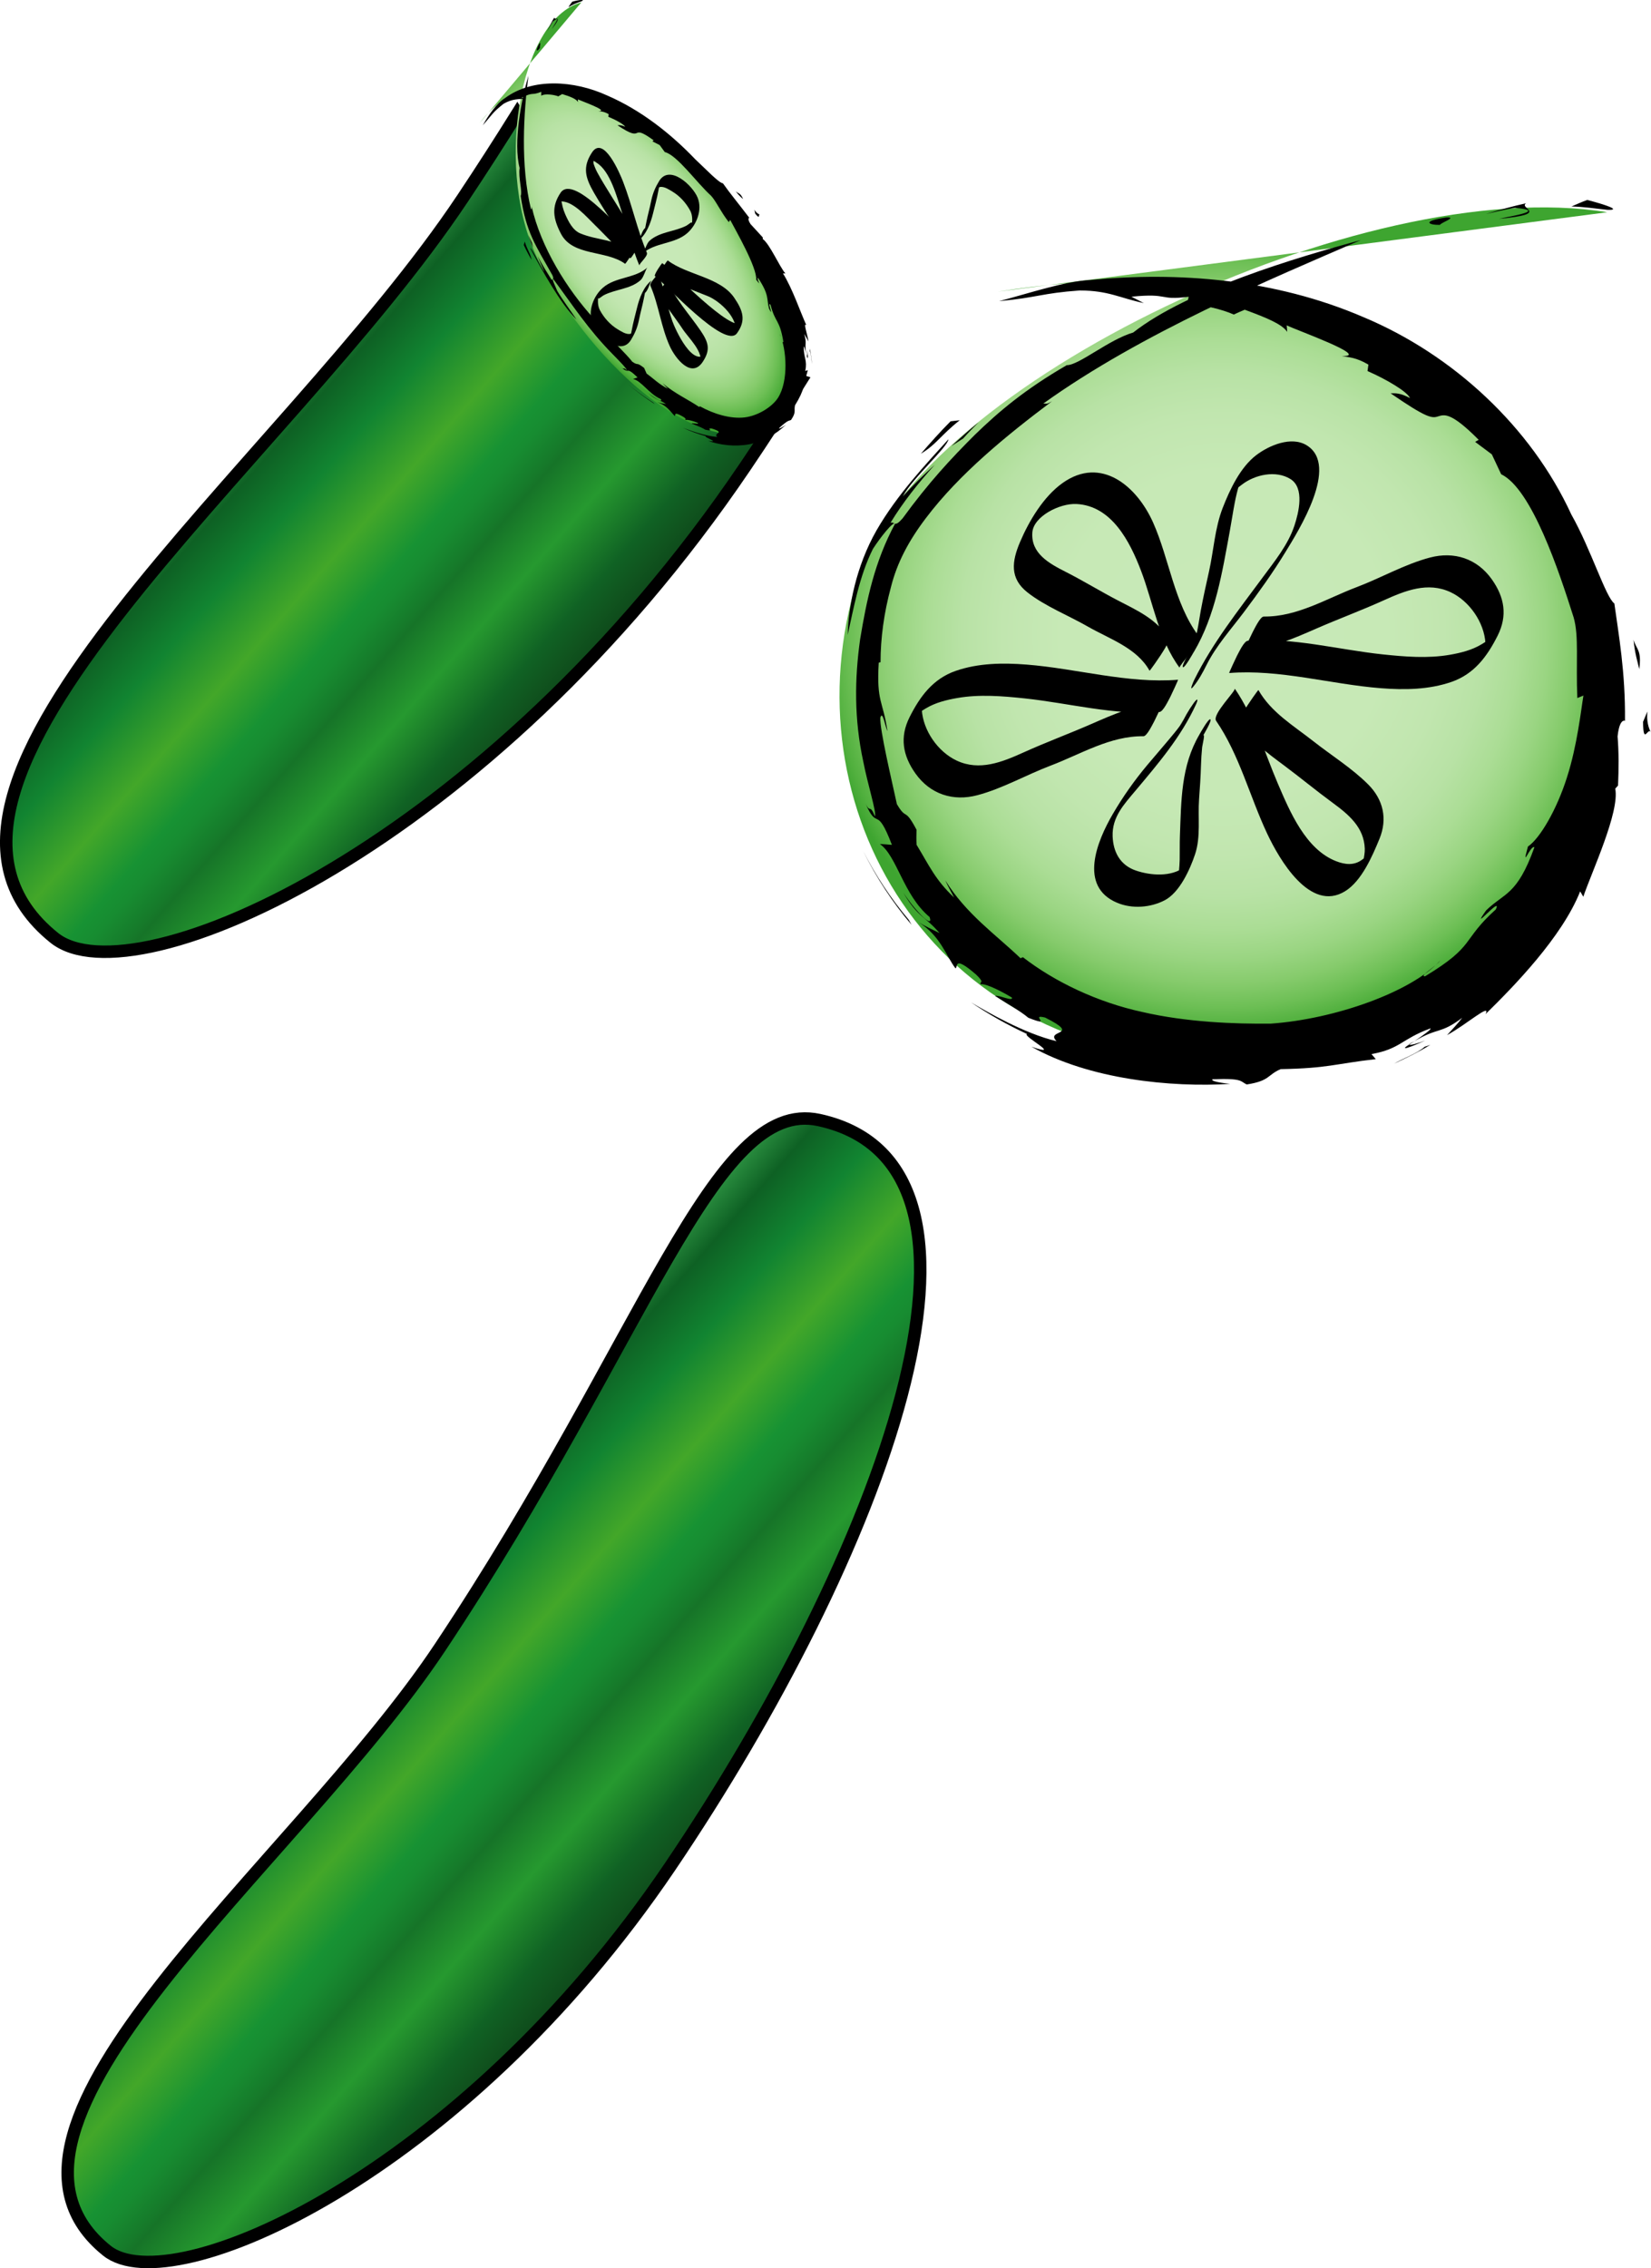 <?xml version="1.0" encoding="UTF-8" standalone="no"?> <!-- Generator: Adobe Illustrator 11.0, SVG Export Plug-In . SVG Version: 6.0.0 Build 78) --> <svg xmlns:rdf="http://www.w3.org/1999/02/22-rdf-syntax-ns#" xmlns="http://www.w3.org/2000/svg" xmlns:x="http://ns.adobe.com/Extensibility/1.0/" xmlns:dc="http://purl.org/dc/elements/1.1/" xmlns:i="http://ns.adobe.com/AdobeIllustrator/10.0/" xmlns:cc="http://web.resource.org/cc/" xmlns:xlink="http://www.w3.org/1999/xlink" xmlns:a="http://ns.adobe.com/AdobeSVGViewerExtensions/3.0/" xmlns:graph="http://ns.adobe.com/Graphs/1.0/" xmlns:svg="http://www.w3.org/2000/svg" xmlns:inkscape="http://www.inkscape.org/namespaces/inkscape" xmlns:sodipodi="http://sodipodi.sourceforge.net/DTD/sodipodi-0.dtd" xmlns:ns1="http://sozi.baierouge.fr" i:rulerOrigin="0 0" overflow="visible" i:viewOrigin="45.6895 800.8271" i:pageBounds="0 792 612 0" xml:space="preserve" viewBox="0 0 530.402 728.636"> <switch> <g i:extraneous="self"> <g id="Layer_1" i:rgbTrio="#4F008000FFFF" i:layer="yes" i:dimmedPercent="50"> <g> <g i:knockout="Off"> <radialGradient id="XMLID_7_" gradientUnits="userSpaceOnUse" cy="203.74" cx="393.03" r="130.4"> <stop style="stop-color:#92BB47" offset="0"></stop> <stop style="stop-color:#137E3D" offset="0"></stop> <stop style="stop-color:#C8E9B8" offset="0"></stop> <stop style="stop-color:#C7E9B6" offset=".399"></stop> <stop style="stop-color:#C1E6AF" offset=".543"></stop> <stop style="stop-color:#B8E2A5" offset=".645"></stop> <stop style="stop-color:#ABDD95" offset=".728"></stop> <stop style="stop-color:#9AD582" offset=".799"></stop> <stop style="stop-color:#86CB6C" offset=".862"></stop> <stop style="stop-color:#6DBF55" offset=".919"></stop> <stop style="stop-color:#51B03E" offset=".97"></stop> <stop style="stop-color:#3EA530" offset="1"></stop> </radialGradient> <path fill="url(#XMLID_7_)" d="m320.48 93.703c239.93-38.291 254.63 259.52 63.657 246.76-88.142-4.252-132.21-85.084-107.73-157.41 19.59-59.564 161.6-127.63 239.94-114.87" i:knockout="Off"></path> <g> <path fill="none" d="m320.48 93.703c239.93-38.291 254.63 259.52 63.657 246.76-88.142-4.252-132.21-85.084-107.73-157.41 19.59-59.564 161.6-127.63 239.94-114.87" i:knockout="Off"></path> <g> <g> <g> <path d="m516.47 67.417c4.775 0.121-1.15-1.773-6.543-3.188-1.721 0.612-3.418 1.4-5.082 2.096 3.89 0.097 7.75 0.66 11.62 1.092z" i:knockout="Off"></path> <path d="m490.29 65.292c-4.387 0.969-8.69 2.165-12.937 3.442 3.091-0.642 6.188-1.489 9.33-1.969 10.54 0.907-1.296 2.629-5.104 3.54 16.9-1.623 6.06-3.388 8.71-5.013z" i:knockout="Off"></path> <path d="m464.73 69.838c-8.324 1.227-5.685 2.475-2.151 2.408 0.42-0.793 5.71-2.481 2.15-2.408z" i:knockout="Off"></path> <path d="m457.86 334.26c-2.373 0.872-5.188 1.759-4.991 1.178-2.39 1.46-2.71 2.29 4.99-1.18z" i:knockout="Off"></path> <path d="m452.87 335.44c0.454-0.292 0.94-0.607 1.524-0.964-0.499 0.255-0.924 0.454-1.48 0.766-0.13 0.11-0.02 0.12-0.04 0.19z" i:knockout="Off"></path> <path d="m306.54 288.34c-6.119-5.752-7.984-10.238-12.081-16.964-0.103-1.599-0.057-3.24-0.021-4.844-3.951-7.482-3.088-2.735-6.307-8.219-1.671-7.748-5.525-23.877-5.317-27.76 0.732-2.637 1.604 3.129 2.288 4.295-1.444-9.886-3.559-9.22-2.799-21.966l0.576-0.157c0.006-7.622 1.086-15.813 3.331-24.07 1.957-7.869 5.717-14.938 11.217-22.19 10.821-14.325 26.063-26.683 40.569-37.584-2.124 1.271-1.829 0.591-2.854 0.783 31.518-22.667 73.267-40.096 102.02-52.539-20.431 5.505-55.632 15.967-73.108 29.689-7.894 2.313-17.433 10.526-21.342 10.49-13.439 7.779-21.857 14.917-29.533 22.369-7.569 7.552-14.794 15.271-23.237 26.874-2.738 3.108-2.383 0.935-3.867 1.388 4.045-6.628 8.947-12.795 14.232-18.634-3.556 3.229-7.019 6.582-10.259 10.169 2.957-5.739 14.498-15.911 14.636-18.357-7.04 7.798-16.449 17.709-23.088 29.252-6.619 11.59-9.022 24.583-9.278 33.572 1.862-8.152 3.671-18.796 8.126-27.627 2.38-3.701 6.564-8.964 7.094-8.061-6.564 12.148-9.123 24.439-11.215 37.107-1.765 12.57-1.983 25.597 1.038 39.414 1.333 6.959 4.246 16.061 3.741 17.498-1.792-4.332-1.448-0.711-3.094-4.26 4.047 9.367 3.38-0.012 8.527 13.391l-3.884-0.282c5.467 3.767 7.596 16.491 15.984 23.459 1.362 3.759-3.896-0.958-8.416-7.794 4.703 8.036 6.936 7.418 11.614 12.96-2.199-1.119-4.59-2.162-6.743-3.479 7.107 4.361 8.944 11.039 11.867 14.798 0.916-0.248-0.845-4.456 6.62 2 3.085 2.949 0.943 2.177 1.477 3.135 0.925-0.294 4.463 0.938 10.026 4.253 0.525 1.444-4.507-0.99-5.376-0.51 4.207 2.729 7.794 4.625 10.658 7.005 8.281 3.254 0.095-1.414 5.407-0.061 12.028 6.035-0.177 3.734 3.662 7.585-10.428-2.47-22.473-9.509-27.471-12.466 5.725 3.89 11.754 7.261 17.975 10.153-1.749 0.542 11.952 7.688 1.438 4.094 18.503 10.474 44.795 13.118 63.842 11.935-2.782-0.303-6.31-0.819-5.709-1.479 10.037-0.424 8.933 0.774 11.035 1.661 7.484-1.159 6.522-3.054 10.887-4.921 15.319-0.284 17.241-1.687 30.554-3.216l-1.387-1.613c9.311-1.679 9.545-4.778 18.898-8.242 0.693 0.113-2.489 2.327-5.104 4.096 7.705-4.551 8.249-2.162 15.36-7.516-1.509 1.965-3.192 3.728-4.879 5.571 6.318-3.449 14.212-10.499 12.38-6.755 9.079-8.884 24.599-24.788 30.393-39.42l1.011 1.716c2.582-7.71 11.756-27.253 10.26-34.723l0.901-1.002c0.228-5.313 0.271-10.573-0.148-15.779 0.729-6.966 3.004-4.514 2.378-5.1 0.156-15.642-2.052-27.645-3.415-37.604-2.76-1.958-7.498-17.411-13.82-28.577-12.896-28.068-37.959-51.34-66.768-63.397-28.829-12.431-60.033-14.627-87.634-11.949-8.359 0.407-19.498 4.186-29.441 6.814 12.521-1.184 13.552-2.55 25.908-3.441 9.319 0.032 12.797 2.417 20.577 4.053l-3.96-2.048c12.481-1.243 8.462 1.288 18.392 0.019l-0.699 3.07c3.554-1.257 11.936 1.149 15.186 2.643 1.16-0.528 2.343-1.095 3.513-1.551 7.345 2.702 11.966 4.656 13.644 7.109l-0.158-2.091c2.652 1.388 27.388 10.161 17.719 9.861 2.156 0.441 4.416 0.329 8.528 2.752l-0.286 2.069c6.197 2.721 12.75 6.614 13.651 8.679-3.242-1.711-4.787-1.573-6.224-1.516 11.474 7.88 13.229 8.099 15.276 7.39 1.852-0.495 3.849-1.705 13.017 7.544l-1.145 0.656 5.365 4.01 2.997 6.389c9.824 4.701 18.611 31.237 23.29 46.011 1.738 6.015 0.681 14.411 1.18 25.879l1.958-0.797c-0.797 4.754-1.962 15.893-5.28 26.255-3.286 10.394-8.682 19.632-12.549 22.243-2.193 8.078 0.759-0.577 2.086 0.221-5.57 15.572-9.69 14.587-15.53 20.309-5.701 7.995 5.419-5.215 3.115-0.318-11.221 10.125-6.259 11.51-22.722 21.475-2.154 0.089 3.716-3.312 4.853-5.047-9.237 10.071-33.788 18.8-54.385 20.253-11.55 0.132-27.065-0.446-41.286-3.738-14.421-3.124-28.138-9.681-38.366-17.594l-0.792 0.314c-7.789-7.489-17.492-14.181-24.158-25.019 0.86 1.96 1.92 3.72 2.87 5.6z" i:knockout="Off"></path> <path d="m308.31 135l-2.919 0.334c-3.331 3.33-6.47 6.872-9.558 10.423 5.03-3.01 6.33-5.89 12.48-10.75z" i:knockout="Off"></path> <path d="m309.42 140.86c1.588-1.797 3.269-3.501 4.967-5.195-3.02 2.409-5.846 5.043-8.721 7.615l3.75-2.42z" i:knockout="Off"></path> <path d="m292.84 297.07l-0.889-1.585c-5.688-6.748-10.62-14.199-14.675-22.154 4.22 8.54 9.45 16.54 15.56 23.74z" i:knockout="Off"></path> <path d="m457.69 336.26c-2.511 2.221-6.938 3.723-9.865 5.437 3.991-1.835 7.938-3.771 11.688-6.055l-1.82 0.62z" i:knockout="Off"></path> <path d="m530.4 235.4c-2.725-5.31 0.373-10.196-2.549-3.531 0.06 8.03 1.68 1.16 2.55 3.53z" i:knockout="Off"></path> <path d="m524.78 205.52c0.462 4.514 1.277 6.958 1.857 9.426 0.82-6.15-0.87-6.21-1.86-9.43z" i:knockout="Off"></path> </g> </g> </g> </g> </g> <g i:knockout="Off"> <path d="m406.08 208.16" i:knockout="Off"></path> <g> <path fill="none" d="m406.08 208.16" i:knockout="Off"></path> <g> <g> <g> <polygon points="406.08 208.16 406.08 208.16" i:knockout="Off"></polygon> <polygon points="406.08 208.16 406.08 208.16 406.08 208.16" i:knockout="Off"></polygon> <path d="m406.08 208.16z" i:knockout="Off"></path> <path d="m406.08 208.16z" i:knockout="Off"></path> <polygon points="406.08 208.16 406.08 208.16" i:knockout="Off"></polygon> <polygon points="406.08 208.16 406.08 208.16 406.08 208.16 406.08 208.16 406.08 208.16 406.08 208.16 406.08 208.16 406.08 208.16 406.08 208.16 406.08 208.16 406.08 208.16 406.08 208.16 406.08 208.16 406.08 208.16 406.08 208.16 406.08 208.16 406.08 208.16 406.08 208.16 406.08 208.16 406.08 208.16 406.08 208.16 406.08 208.16 406.08 208.16 406.08 208.16 406.08 208.16 406.08 208.16 406.08 208.16 406.08 208.16 406.08 208.16 406.08 208.16 406.08 208.16 406.08 208.16 406.08 208.16 406.08 208.16 406.08 208.16 406.08 208.16 406.08 208.16 406.08 208.16 406.08 208.16 406.08 208.16 406.08 208.16 406.08 208.16 406.08 208.16 406.08 208.16 406.08 208.16 406.08 208.16 406.08 208.16 406.08 208.16 406.08 208.16 406.08 208.16 406.08 208.16 406.08 208.16 406.08 208.16 406.08 208.16 406.08 208.16 406.08 208.16 406.08 208.16 406.08 208.16 406.08 208.16 406.08 208.16 406.08 208.16 406.08 208.16 406.08 208.16 406.08 208.16 406.08 208.16 406.08 208.16 406.08 208.16 406.08 208.16 406.08 208.16 406.08 208.16 406.08 208.16 406.08 208.16 406.08 208.16 406.08 208.16 406.08 208.16 406.08 208.16 406.08 208.16 406.08 208.16 406.08 208.16 406.08 208.16 406.08 208.16 406.08 208.16 406.08 208.16 406.08 208.16 406.08 208.16 406.08 208.16 406.08 208.16 406.08 208.16 406.08 208.16 406.08 208.16 406.08 208.16 406.08 208.16" i:knockout="Off"></polygon> <polygon points="406.08 208.16 406.08 208.16" i:knockout="Off"></polygon> <polygon points="406.08 208.16 406.08 208.16" i:knockout="Off"></polygon> <polygon points="406.08 208.16 406.08 208.16" i:knockout="Off"></polygon> <polygon points="406.08 208.16 406.08 208.16" i:knockout="Off"></polygon> <path d="m406.08 208.16z" i:knockout="Off"></path> <path d="m406.08 208.16z" i:knockout="Off"></path> </g> </g> </g> </g> </g> <g i:knockout="Off"> <radialGradient id="XMLID_8_" gradientUnits="userSpaceOnUse" cy="199.74" cx="439.05" r="31.348"> <stop style="stop-color:#92BB47" offset="0"></stop> <stop style="stop-color:#137E3D" offset="0"></stop> <stop style="stop-color:#C8E9B8" offset="0"></stop> <stop style="stop-color:#C7E9B6" offset=".399"></stop> <stop style="stop-color:#C1E6AF" offset=".543"></stop> <stop style="stop-color:#B8E2A5" offset=".645"></stop> <stop style="stop-color:#ABDD95" offset=".728"></stop> <stop style="stop-color:#9AD582" offset=".799"></stop> <stop style="stop-color:#86CB6C" offset=".862"></stop> <stop style="stop-color:#6DBF55" offset=".919"></stop> <stop style="stop-color:#51B03E" offset=".97"></stop> <stop style="stop-color:#3EA530" offset="1"></stop> </radialGradient> <path opacity="0" fill="url(#XMLID_8_)" d="m403.01 203.24c10.898 0.518 23.715-7.784 33.974-10.896 7.052-2.596 19.872-10.374 27.559-8.819 11.548 2.074 20.517 18.158 12.821 25.421-16.663 16.088-57.045 0-79.484 2.075" i:knockout="Off"></path> <g> <path fill="none" d="m403.01 203.24c10.898 0.518 23.715-7.784 33.974-10.896 7.052-2.596 19.872-10.374 27.559-8.819 11.548 2.074 20.517 18.158 12.821 25.421-16.663 16.088-57.045 0-79.484 2.075" i:knockout="Off"></path> <path d="m400.02 208.42c8.063 0.105 15.524-3.298 22.773-6.461 7.214-3.146 14.543-5.854 21.72-9.1 6.91-3.124 14.178-6.052 21.487-2.633 6.071 2.841 10.816 9.705 11.211 16.375 0.014 0.679-0.032 1.354-0.139 2.025 3.604-4.742 4.359-6.093 2.267-4.053-1.028 0.943-2.216 1.695-3.403 2.415-3.061 1.854-6.638 2.735-10.126 3.345-7.112 1.242-14.54 0.627-21.668-0.128-14.296-1.514-28.815-5.52-43.269-4.371-1.255 0.1-3.003 4.005-3.511 4.884-0.177 0.307-2.592 5.491-2.474 5.481 16.218-1.288 32.545 3.603 48.651 4.871 7.624 0.6 15.508 0.503 22.799-2.032 7.287-2.534 11.459-8.203 14.807-14.875 3.201-6.38 2.215-12.294-1.892-18.072-4.762-6.701-12.112-9.027-19.855-6.988-8.103 2.134-15.732 6.545-23.556 9.506-9.727 3.682-19.12 9.585-29.839 9.445-1.156-0.015-3.066 4.113-3.511 4.884-0.16 0.29-2.7 5.5-2.47 5.5z" i:knockout="Off"></path> </g> </g> <g i:knockout="Off"> <path opacity="0" fill="#FFFFFF" d="m383.02 209.15c5.242-8.319 5.764-21.373 8.414-30.516 1.534-6.459 2.387-19.319 6.844-24.759 6.516-8.25 20.753-9.376 21.89-0.709 2.676 18.899-25.723 44.555-34.526 62.834" i:knockout="Off"></path> <g> <path fill="none" d="m383.02 209.15c5.242-8.319 5.764-21.373 8.414-30.516 1.534-6.459 2.387-19.319 6.844-24.759 6.516-8.25 20.753-9.376 21.89-0.709 2.676 18.899-25.723 44.555-34.526 62.834" i:knockout="Off"></path> <path d="m383.54 209.44c6.941-11.765 9.103-25.579 11.547-38.853 0.55-2.984 0.994-5.987 1.563-8.969 0.38-1.994 0.849-3.976 1.438-5.919 0.783-2.114 0.475-1.625-0.924 1.468 0.582-0.547 1.198-1.053 1.849-1.516 4.188-3.203 10.852-4.673 15.541-1.78 4.65 2.869 2.649 10.878 1.286 14.996-2.045 6.177-6.39 11.463-10.199 16.631-7.833 10.629-16.055 20.966-21.955 32.851-0.164 0.33-1.853 4.063-0.364 2.269 1.722-2.074 3.087-4.579 4.28-6.983 3.028-6.101 7.931-11.555 12.003-16.979 4.704-6.268 9.277-12.622 13.36-19.315 4.137-6.782 17.431-27.752 6.837-34.287-4.959-3.06-12.158 0.047-16.242 3.17-5.127 3.922-8.475 11.081-10.753 16.93-2.531 6.497-2.889 13.639-4.394 20.392-0.935 4.194-1.863 8.362-2.652 12.592-0.731 3.92-1.211 9.239-3.257 12.707-0.208 0.354-3.067 5.139-2.474 5.481 0.57 0.35 3.27-4.52 3.48-4.88z" i:knockout="Off"></path> </g> </g> <g i:knockout="Off"> <path opacity="0" fill="#FFFFFF" d="m372.29 210.26c-3.75-7.663-16.921-11.621-23.992-16.791-5.301-3.299-17.955-7.555-19.432-13.638-2.463-8.992 9.843-24.185 19.988-23.111 22.325 2.149 22.28 38.593 33.093 52.593" i:knockout="Off"></path> <g> <path fill="none" d="m372.29 210.26c-3.75-7.663-16.921-11.621-23.992-16.791-5.301-3.299-17.955-7.555-19.432-13.638-2.463-8.992 9.843-24.185 19.988-23.111 22.325 2.149 22.28 38.593 33.093 52.593" i:knockout="Off"></path> <path d="m375.28 205.08c-3.379-6.111-10.35-9.176-16.278-12.269-5.624-2.935-10.976-6.235-16.643-9.111-5.313-2.696-11.21-5.909-10.71-12.658 0.381-5.133 8.745-9.426 14.211-9.137 11.326 0.599 17.143 12.122 20.672 21.34 3.938 10.283 5.738 22.252 12.421 31.253-0.406-0.547 7.376-8.49 5.984-10.365-7.725-10.403-9.278-24.556-14.47-36.229-5.201-11.693-16.69-21.563-29.106-12.741-6.117 4.347-10.79 12.195-13.665 18.965-2.642 6.217-3.361 11.652 2.383 16.169 5.661 4.451 13.129 7.381 19.386 10.972 6.866 3.94 15.784 6.858 19.831 14.178 0.092 0.166 3.347-4.6 3.511-4.884 0.48-0.8 3.07-4.44 2.49-5.48z" i:knockout="Off"></path> </g> </g> <g i:knockout="Off"> <path opacity="0" fill="#FFFFFF" d="m370.34 231.32c-10.898-0.517-23.721 7.783-33.974 10.895-7.051 2.597-19.872 10.382-27.561 8.82-11.539-2.074-20.515-18.155-12.823-25.422 16.665-16.087 57.049 0 79.486-2.079" i:knockout="Off"></path> <g> <path fill="none" d="m370.34 231.32c-10.898-0.517-23.721 7.783-33.974 10.895-7.051 2.597-19.872 10.382-27.561 8.82-11.539-2.074-20.515-18.155-12.823-25.422 16.665-16.087 57.049 0 79.486-2.079" i:knockout="Off"></path> <path d="m373.33 226.14c-8.064-0.104-15.525 3.298-22.776 6.46-7.214 3.146-14.54 5.855-21.717 9.101-6.91 3.126-14.178 6.053-21.486 2.632-6.07-2.841-10.815-9.705-11.212-16.374-0.015-0.679 0.031-1.354 0.138-2.025-3.605 4.74-4.362 6.091-2.27 4.051 1.028-0.943 2.216-1.695 3.404-2.415 3.061-1.854 6.638-2.734 10.126-3.344 7.113-1.243 14.541-0.628 21.67 0.127 14.295 1.514 28.815 5.518 43.268 4.367 1.255-0.1 3.003-4.005 3.511-4.884 0.177-0.307 2.591-5.491 2.474-5.481-16.218 1.291-32.546-3.6-48.65-4.867-7.625-0.6-15.51-0.503-22.801 2.032-7.288 2.534-11.459 8.204-14.807 14.876-3.201 6.38-2.21 12.296 1.896 18.073 4.761 6.698 12.111 9.028 19.853 6.99 8.103-2.133 15.731-6.549 23.555-9.51 9.728-3.682 19.122-9.582 29.841-9.443 1.156 0.015 3.065-4.113 3.511-4.884 0.16-0.31 2.7-5.51 2.48-5.51z" i:knockout="Off"></path> </g> </g> <g i:knockout="Off"> <path opacity="0" fill="#FFFFFF" d="m385.85 236.26c-4.223 6.4-2.418 17.833-3.661 25.437-0.508 5.421 0.898 16.634-2.982 20.627-5.631 6.113-20.984 4.521-23.803-3.341-6.349-17.182 20.042-34.701 26.34-49.256" i:knockout="Off"></path> <g> <path fill="none" d="m385.85 236.26c-4.223 6.4-2.418 17.833-3.661 25.437-0.508 5.421 0.898 16.634-2.982 20.627-5.631 6.113-20.984 4.521-23.803-3.341-6.349-17.182 20.042-34.701 26.34-49.256" i:knockout="Off"></path> <path d="m385.33 235.96c-5.949 10.119-5.836 21.203-6.274 32.657-0.095 2.501-0.015 5.011-0.066 7.514-0.027 1.318-0.132 2.628-0.255 3.94-0.089 0.822-0.219 1.639-0.388 2.449 3.547-4.465 4.262-5.799 2.145-4.001-4.19 3.282-10.892 2.74-15.587 1.13-5.001-1.715-7.257-5.877-7.457-10.963-0.245-6.244 3.706-10.362 7.457-14.836 7.31-8.719 14.527-17.137 19.32-27.578 0.85-1.851 0.446-2.064-0.733-0.423-1.639 2.279-3.061 4.778-4.231 7.329 1.722-3.75 0.327-0.74-0.347 0.18-1.049 1.431-2.205 2.789-3.338 4.153-2.267 2.73-4.61 5.397-6.891 8.117-4.182 4.987-7.917 10.256-11.192 15.882-5.019 8.616-11.112 23.262 1.428 28.504 4.805 2.009 10.673 1.56 15.234-0.805 4.826-2.501 8.166-9.955 9.779-14.801 1.87-5.618 0.863-11.828 1.277-17.632 0.262-3.668 0.525-7.295 0.626-10.979 0.054-1.932 0.18-3.854 0.368-5.777 0.055-0.563 1.202-5.232 0.162-3.463 0.208-0.354 3.067-5.139 2.474-5.481-0.61-0.34-3.31 4.54-3.52 4.89z" i:knockout="Off"></path> </g> </g> <g i:knockout="Off"> <path opacity="0" fill="#FFFFFF" d="m401.3 226.87c4.149 8.019 15.32 13.816 21.753 19.893 4.746 3.995 15.551 10.007 17.629 16.152 3.31 9.114-4.34 22.099-12.652 19.555-18.255-5.384-23.595-40.878-34.35-56.101" i:knockout="Off"></path> <g> <path fill="none" d="m401.3 226.87c4.149 8.019 15.32 13.816 21.753 19.893 4.746 3.995 15.551 10.007 17.629 16.152 3.31 9.114-4.34 22.099-12.652 19.555-18.255-5.384-23.595-40.878-34.35-56.101" i:knockout="Off"></path> <path d="m398.31 232.05c3.32 5.873 8.867 9.859 14.177 13.816 5.298 3.949 10.355 8.146 15.689 12.055 5.16 3.781 10.042 7.881 10.273 14.699 0.043 1.241-0.203 2.48-0.435 3.691-1.081 3.118-0.534 2.46 1.64-1.976-0.604 0.683-1.279 1.282-2.026 1.798-2.603 1.988-5.563 1.612-8.388 0.514-9.8-3.813-14.877-15.972-18.697-24.873-4.382-10.209-7.534-21.352-13.869-30.591 0.467 0.681-7.37 8.344-5.984 10.365 7.485 10.917 10.807 24.346 16.402 36.239 3.833 8.147 13.749 25.469 25.041 18.5 5.334-3.292 8.771-11.316 11.039-16.837 2.645-6.438 1.197-12.619-3.61-17.444-5.166-5.186-11.867-9.353-17.625-13.889-6.307-4.969-13.585-9.256-17.643-16.434-0.099-0.175-3.348 4.602-3.511 4.884-0.47 0.8-3.06 4.46-2.48 5.49z" i:knockout="Off"></path> </g> </g> </g> <linearGradient id="XMLID_9_" y2="242.73" gradientUnits="userSpaceOnUse" x2="176.29" y1="-1.458" x1="-103.06"> <stop style="stop-color:#0F6224" offset=".393"></stop> <stop style="stop-color:#2F9D2D" offset=".461"></stop> <stop style="stop-color:#106224" offset=".5"></stop> <stop style="stop-color:#19953D" offset=".556"></stop> <stop style="stop-color:#39A64E" offset=".601"></stop> <stop style="stop-color:#0E6124" offset=".646"></stop> <stop style="stop-color:#118431" offset=".691"></stop> <stop style="stop-color:#43A729" offset=".747"></stop> <stop style="stop-color:#179233" offset=".792"></stop> <stop style="stop-color:#178C31" offset=".807"></stop> <stop style="stop-color:#167A2A" offset=".831"></stop> <stop style="stop-color:#167428" offset=".837"></stop> <stop style="stop-color:#26992F" offset=".882"></stop> <stop style="stop-color:#106224" offset=".933"></stop> <stop style="stop-color:#0F4117" offset=".984"></stop> </linearGradient> <path a:adobe-knockout="true" d="m208.69 95.78c-15.619-15.62-26.899-33.84-38.18-52.929-1.434-1.914-2.87-4.097-4.307-6.394-5.559 8.903-11.394 17.992-17.553 27.239-57.344 86.133-192.11 188.82-131.18 237.6 25.557 20.46 139.58-29.668 221.87-151.29 6.132-9.062 12.132-18.31 17.959-27.668-18.28-5.66-35.5-12.68-48.61-26.56z" i:knockout="On" stroke="#000000" stroke-width="4" fill="url(#XMLID_9_)"></path> <g> <g i:knockout="Off"> <radialGradient id="XMLID_10_" gradientUnits="userSpaceOnUse" cy="-37.097" cx="603.77" gradientTransform="matrix(.245 -.166 .374 .509 70.267 196.19)" r="110.91"> <stop style="stop-color:#92BB47" offset="0"></stop> <stop style="stop-color:#137E3D" offset="0"></stop> <stop style="stop-color:#C8E9B8" offset="0"></stop> <stop style="stop-color:#C7E9B6" offset=".399"></stop> <stop style="stop-color:#C1E6AF" offset=".543"></stop> <stop style="stop-color:#B8E2A5" offset=".645"></stop> <stop style="stop-color:#ABDD95" offset=".728"></stop> <stop style="stop-color:#9AD582" offset=".799"></stop> <stop style="stop-color:#86CB6C" offset=".862"></stop> <stop style="stop-color:#6DBF55" offset=".919"></stop> <stop style="stop-color:#51B03E" offset=".97"></stop> <stop style="stop-color:#3EA530" offset="1"></stop> </radialGradient> <path fill="url(#XMLID_10_)" d="m154.11 39.523c37.782-50.525 135.64 76.344 91.807 97.835-19.713 10.628-54.623-18.134-72.547-52.918-14.881-28.56-6.975-78.123 13.405-83.682" i:knockout="Off"></path> <g> <path fill="none" d="m154.11 39.523c37.782-50.525 135.64 76.344 91.807 97.835-19.713 10.628-54.623-18.134-72.547-52.918-14.881-28.56-6.975-78.123 13.405-83.682" i:knockout="Off"></path> <g> <g> <g> <path d="m186.69 0.463c1.678-0.697-0.688-0.557-2.847 0.083-0.438 0.608-0.889 1.124-1.222 1.766 1.26-0.8 2.65-1.389 4.07-1.849z" i:knockout="Off"></path> <path d="m178.1 5.593c-0.927 1.463-1.666 2.997-2.315 4.536 0.55-1.056 1.097-2.135 1.773-3.139 3.049-2.574 0.37 1.061-0.255 2.354 3.82-4.987 0.61-2.559 0.8-3.751z" i:knockout="Off"></path> <path d="m173.18 14.142c-1.455 2.835-0.432 2.309 0.3 1.207-0.2-0.322 0.52-2.28-0.3-1.207z" i:knockout="Off"></path> <path d="m259.42 112.41c0.007 0.953-0.042 2.085-0.229 1.939 0.25 1.05 0.5 1.26 0.23-1.94z" i:knockout="Off"></path> <path d="m259.2 114.35l-0.163-0.669 0.095 0.629c0.02 0.06 0.03 0.02 0.06 0.04z" i:knockout="Off"></path> <path d="m214.63 124.93c-3.016-1.565-4.318-3.016-6.907-4.933l-0.8-1.813c-2.773-2.121-1.604-0.521-3.765-1.951-1.986-2.556-6.914-7.231-7.861-8.456-0.397-1.056 1.254 0.666 1.782 0.881-2.91-2.935-3.354-2.196-6.563-6.261l0.126-0.206c-8.421-9.235-16.914-22.742-19.867-35.951 0.154 0.912-0.065 0.72-0.151 1.104-3.484-14.185-2.406-31.287-0.854-42.992-2.3 7.63-4.952 21.416-2.836 29.606-0.48 3.085 0.97 7.631 0.335 8.989 1.748 11.701 4.751 15.789 10.194 25.465 0.667 1.472-0.072 0.998-0.179 1.599-1.589-2.526-3.19-5.075-4.568-7.721 0.67 1.694 1.441 3.359 2.211 5.023-1.534-1.877-3.756-7.245-4.624-7.622 3.75 7.049 9.91 18.065 14.89 22.963-1.753-2.703-4.201-5.895-6.162-9.166-0.65-1.569-1.813-3.884-1.365-3.947 6.458 8.707 11.293 16.256 19.066 24.149 1.93 1.982 4.577 4.625 4.645 5.217-1.409-1.158-0.651 0.036-1.851-0.882 3.082 2.467 1.23-0.693 5.287 3.208l-1.452 0.538c2.603 0.438 5.096 4.768 8.91 6.419 0.873 1.28-1.521 0.03-4.002-1.877 2.666 2.359 3.402 1.898 5.706 3.487-0.944-0.182-1.925-0.335-2.87-0.561 3.094 0.837 4.367 3.198 5.695 4.406 0.316-0.149-0.612-1.688 2.638 0.214 1.375 0.86 0.503 0.75 0.769 1.07 0.319-0.157 1.755 0.005 4.031 0.946 0.269 0.546-1.736-0.128-2.058 0.167 1.736 0.777 3.207 1.236 4.405 2.004 3.311 0.69-0.027-0.6 2.036-0.4 4.863 1.5 0.162 1.446 1.837 2.709-4.12-0.262-9.039-2.199-11.081-2.928 2.359 1.074 4.809 1.988 7.342 2.67-0.661 0.363 5.021 2.192 0.774 1.531 3.8 1.343 8.551 1.964 13.248 1.095 4.851-1.027 8.787-3.412 11.73-6.275-0.953 0.706-2.232 1.447-2.203 1.074 3.087-2.746 2.973-2.218 3.856-2.601 1.777-2.652 0.876-2.859 1.275-4.706 3.194-5.203 2.686-6.326 4.122-11.312l-0.808 0.284c0.688-3.589-0.514-4.069-0.533-7.844 0.133-0.232 0.547 1.176 0.848 2.335-0.658-3.328 0.288-3.218-0.668-6.408 0.501 0.78 0.916 1.602 1.374 2.424-0.44-2.663-1.762-6.322-0.67-5.197-1.972-4.292-4.498-11.867-7.533-16.678l0.781 0.032c-1.959-2.284-5.032-9.494-7.275-11.073l0.009-0.509-3.936-4.291c-1.405-2.181-0.077-2.043-0.425-2.054-3.461-4.563-6.321-7.997-8.436-11.031-1.29-0.123-5.405-4.465-8.879-7.718-7.901-8.255-17.45-15.811-28.339-20.517-10.61-4.844-23.94-5.729-32.787 0.847-2.743 1.718-5.29 5.435-7.149 8.751 3.083-3.469 3.089-4.101 6.692-6.925 3.001-1.697 4.584-1.374 7.333-1.715l-1.582-0.246c4.07-1.984 2.977-0.563 6.35-1.869l-0.018 1.255c1.142-0.805 4.289-0.3 5.49 0.198l1.239-0.737c2.754 0.828 4.479 1.571 5.091 2.542l-0.054-0.836c0.959 0.458 10.321 3.811 6.644 3.741 0.814 0.184 1.692 0.088 3.272 1.021l-0.116 0.827c2.411 0.995 5.007 2.433 5.409 3.211-1.313-0.583-1.897-0.535-2.47-0.48 9.177 6.129 3.465-1.075 11.625 4.836l-0.41 0.328 2.34 1.193 1.634 2.243c4.027 1.009 10.274 9.883 14.849 14.013 1.666 1.78 2.916 4.867 5.713 8.487l0.456-0.708c1.752 3.357 8.67 15.307 8.351 19.224 2.08 2.74-0.014-0.392 0.574-0.616 3.711 5.587 2.709 6.588 3.552 9.904 1.82 3.595-0.838-2.966 0.493-1.179 1.561 5.962 2.861 4.389 4.116 11.838-0.271 0.807-0.704-1.815-1.177-2.49 2.235 4.797 2.902 15.08-0.553 20.482-1.82 2.845-6.322 5.756-10.709 6.29-4.57 0.54-9.987-1.119-14.36-3.558l-0.288 0.185c-3.47-2.364-7.792-4.27-11.727-7.613l1.77 1.84z" i:knockout="Off"></path> <path d="m168.58 77.602l-0.313 1.103c0.763 1.63 1.595 3.231 2.514 4.777-0.42-2.196-1.33-3.022-2.2-5.88z" i:knockout="Off"></path> <path d="m170.89 77.957l-1.203-2.448c0.497 1.377 0.98 2.761 1.567 4.102l-0.37-1.654z" i:knockout="Off"></path> <path d="m210.34 129.81l-0.484-0.485c-2.796-1.806-5.499-3.768-8.097-5.865 2.75 2.27 5.6 4.41 8.58 6.35z" i:knockout="Off"></path> <path d="m260.15 112.72c0.478 1.179 0.497 2.954 0.722 4.256-0.132-1.7-0.368-3.365-0.708-4.983l-0.01 0.72z" i:knockout="Off"></path> <path d="m244.21 68.996c-2.042-0.794-2.089-2.955-1.588-0.357 1.82 2.222 0.79-0.085 1.59 0.357z" i:knockout="Off"></path> <path d="m236.36 61.45c0.981 1.309 1.688 1.91 2.384 2.508-0.9-2.036-1.45-1.71-2.38-2.508z" i:knockout="Off"></path> </g> </g> </g> </g> </g> <g i:knockout="Off"> <path d="m208.37 76.974" i:knockout="Off"></path> <g> <path fill="none" d="m208.37 76.974" i:knockout="Off"></path> <g> <g> <g> <polygon points="208.37 76.974 208.37 76.974" i:knockout="Off"></polygon> <polygon points="208.37 76.974 208.37 76.974 208.37 76.974" i:knockout="Off"></polygon> <path d="m208.37 76.974z" i:knockout="Off"></path> <path d="m208.37 76.974z" i:knockout="Off"></path> <polygon points="208.37 76.974 208.37 76.974" i:knockout="Off"></polygon> <polygon points="208.37 76.974 208.37 76.974 208.37 76.974 208.37 76.974 208.37 76.974 208.37 76.974 208.37 76.974 208.37 76.974 208.37 76.974 208.37 76.974 208.37 76.974 208.37 76.974 208.37 76.974 208.37 76.974 208.37 76.974 208.37 76.974 208.37 76.974 208.37 76.974 208.37 76.974 208.37 76.974 208.37 76.974 208.37 76.974 208.37 76.974 208.37 76.974 208.37 76.974 208.37 76.974 208.37 76.974 208.37 76.974 208.37 76.974 208.37 76.974 208.37 76.974 208.37 76.974 208.37 76.974 208.37 76.974 208.37 76.974 208.37 76.974 208.37 76.974 208.37 76.974 208.37 76.974 208.37 76.974 208.37 76.974 208.37 76.974 208.37 76.974 208.37 76.974 208.37 76.974 208.37 76.974 208.37 76.974 208.37 76.974 208.37 76.974 208.37 76.974 208.37 76.974 208.37 76.974 208.37 76.974 208.37 76.974 208.37 76.974 208.37 76.974 208.37 76.974 208.37 76.974 208.37 76.974 208.37 76.974 208.37 76.974 208.37 76.974 208.37 76.974 208.37 76.974 208.37 76.974 208.37 76.974 208.37 76.974 208.37 76.974 208.37 76.974 208.37 76.974 208.37 76.974 208.37 76.974 208.37 76.974 208.37 76.974 208.37 76.974 208.37 76.974 208.37 76.974 208.37 76.974 208.37 76.974 208.37 76.974 208.37 76.974 208.37 76.974 208.37 76.974 208.37 76.974 208.37 76.974 208.37 76.974 208.37 76.974 208.37 76.974 208.37 76.974 208.37 76.974 208.37 76.974 208.37 76.974" i:knockout="Off"></polygon> <polygon points="208.37 76.974 208.37 76.974" i:knockout="Off"></polygon> <polygon points="208.37 76.974 208.37 76.974" i:knockout="Off"></polygon> <polygon points="208.37 76.974 208.37 76.974" i:knockout="Off"></polygon> <polygon points="208.37 76.974 208.37 76.974" i:knockout="Off"></polygon> <path d="m208.37 76.974z" i:knockout="Off"></path> <path d="m208.37 76.974z" i:knockout="Off"></path> </g> </g> </g> </g> </g> <g i:knockout="Off"> <radialGradient id="XMLID_11_" gradientUnits="userSpaceOnUse" cy="-40.494" cx="642.91" gradientTransform="matrix(.245 -.166 .374 .509 70.267 196.19)" r="26.663"> <stop style="stop-color:#92BB47" offset="0"></stop> <stop style="stop-color:#137E3D" offset="0"></stop> <stop style="stop-color:#C8E9B8" offset="0"></stop> <stop style="stop-color:#C7E9B6" offset=".399"></stop> <stop style="stop-color:#C1E6AF" offset=".543"></stop> <stop style="stop-color:#B8E2A5" offset=".645"></stop> <stop style="stop-color:#ABDD95" offset=".728"></stop> <stop style="stop-color:#9AD582" offset=".799"></stop> <stop style="stop-color:#86CB6C" offset=".862"></stop> <stop style="stop-color:#6DBF55" offset=".919"></stop> <stop style="stop-color:#51B03E" offset=".97"></stop> <stop style="stop-color:#3EA530" offset="1"></stop> </radialGradient> <path opacity="0" fill="url(#XMLID_11_)" d="m206.16 75.274c2.434-1.317 2.461-6.727 3.605-9.525 0.645-2.121 0.835-7.302 2.934-7.716 3.064-0.735 10.052 4.96 10.763 9.193 1.649 9.322-11.88 8.071-15.896 12.143" i:knockout="Off"></path> <g> <path fill="none" d="m206.16 75.274c2.434-1.317 2.461-6.727 3.605-9.525 0.645-2.121 0.835-7.302 2.934-7.716 3.064-0.735 10.052 4.96 10.763 9.193 1.649 9.322-11.88 8.071-15.896 12.143" i:knockout="Off"></path> <path d="m205.07 77.305c2.592-1.946 3.973-5.683 4.714-8.718 0.595-2.435 1.277-4.861 1.721-7.329 0.114-0.662 0.247-1.32 0.4-1.974-1.261 1.094-1.186 1.347 0.224 0.758 1.349-0.141 2.866 0.881 3.947 1.534 2.377 1.436 4.351 3.658 5.657 6.083 0.673 1.25 0.721 2.729 0.58 4.106 0.091-0.889-1.061 0.336-1.744 0.698-3.762 1.989-8.637 1.947-11.896 4.876-1.033 0.929-1.603 3.527-2.197 4.062 3.982-3.578 10.233-2.932 14.314-6.508 3.072-2.693 4.887-7.549 3.337-11.379-1.618-3.997-9.023-10.8-12.35-5.388-1.198 1.949-2.018 3.84-2.506 6.079-0.319 1.467-0.604 2.884-0.993 4.336-0.301 1.121-1.025 4.716-1.011 4.705-1.08 0.815-1.62 3.624-2.19 4.059z" i:knockout="Off"></path> </g> </g> <g i:knockout="Off"> <path opacity="0" fill="#FFFFFF" d="m203.88 80.661c-1.556-4.344-5.603-10.07-7.96-14.404-1.735-3.012-5.653-8.703-6.455-11.687-1.271-4.496 1.338-6.996 4.334-3.405 6.571 7.805 8.822 22.932 12.811 32.091" i:knockout="Off"></path> <g> <path fill="none" d="m203.88 80.661c-1.556-4.344-5.603-10.07-7.96-14.404-1.735-3.012-5.653-8.703-6.455-11.687-1.271-4.496 1.338-6.996 4.334-3.405 6.571 7.805 8.822 22.932 12.811 32.091" i:knockout="Off"></path> <path d="m205.08 78.587c-2.271-5.723-5.883-11.041-9.092-16.28-1.394-2.275-2.812-4.525-4.08-6.875-0.511-0.946-0.905-1.918-1.243-2.936-0.006-3.065-0.271-3.389-0.798-0.971 0.666 0.043 1.252 0.288 1.758 0.735 4.472 2.713 6.615 11.239 8.126 15.807 1.903 5.752 3.325 11.659 5.664 17.261-0.244-0.586 2.859-3.032 2.395-4.146-3.091-7.4-4.748-15.304-7.631-22.785-1.021-2.65-6.265-15.087-9.988-9.43-3.11 4.727-2.161 8.086 0.607 12.916 3.948 6.889 8.949 13.444 11.888 20.85-0.26-0.613 2.83-3.007 2.38-4.146z" i:knockout="Off"></path> </g> </g> <g i:knockout="Off"> <path opacity="0" fill="#FFFFFF" d="m202 82.665c-3.219-2.789-7.223-2.639-10.339-3.877-2.156-0.677-6.147-0.73-8.391-3.156-3.374-3.544-5.65-11.864-3.191-12.836 5.33-2.228 16.923 13.559 23.632 18.094" i:knockout="Off"></path> <g> <path fill="none" d="m202 82.665c-3.219-2.789-7.223-2.639-10.339-3.877-2.156-0.677-6.147-0.73-8.391-3.156-3.374-3.544-5.65-11.864-3.191-12.836 5.33-2.228 16.923 13.559 23.632 18.094" i:knockout="Off"></path> <path d="m203.2 80.592c-4.885-3.608-11.32-3.344-16.775-5.612-2.453-1.02-3.812-3.846-4.828-6.108-0.716-1.595-1.129-3.34-1.32-5.071 0.109-1.484-0.182-1.18-0.873 0.911 0.378-0.07 0.757-0.076 1.137-0.019 3.917 0.255 7.897 4.992 10.471 7.49 3.753 3.643 7.224 7.734 11.506 10.78 0.176 0.125 2.804-3.855 2.395-4.146-3.666-2.606-20.467-23.407-24.834-16.881-3.02 4.512-2.369 8.36 0.136 13.167 3.811 7.312 14.548 5.171 20.593 9.637 0.14 0.109 2.8-3.834 2.38-4.148z" i:knockout="Off"></path> </g> </g> <g i:knockout="Off"> <path opacity="0" fill="#FFFFFF" d="m208.3 92.058c-2.434 1.317-2.461 6.727-3.608 9.522-0.642 2.122-0.832 7.308-2.933 7.718-3.063 0.734-10.051-4.96-10.761-9.194-1.651-9.322 11.88-8.071 15.894-12.144" i:knockout="Off"></path> <g> <path fill="none" d="m208.3 92.058c-2.434 1.317-2.461 6.727-3.608 9.522-0.642 2.122-0.832 7.308-2.933 7.718-3.063 0.734-10.051-4.96-10.761-9.194-1.651-9.322 11.88-8.071 15.894-12.144" i:knockout="Off"></path> <path d="m209.4 90.027c-2.592 1.946-3.973 5.683-4.715 8.718-0.595 2.435-1.278 4.86-1.721 7.328-0.114 0.663-0.247 1.321-0.4 1.976 1.26-1.094 1.185-1.347-0.225-0.758-1.349 0.14-2.866-0.882-3.946-1.534-2.377-1.437-4.351-3.658-5.656-6.083-0.673-1.25-0.722-2.73-0.58-4.106-0.092 0.888 1.059-0.336 1.742-0.698 3.762-1.988 8.638-1.947 11.896-4.876 1.033-0.929 1.603-3.527 2.197-4.062-3.98 3.579-10.232 2.933-14.313 6.509-3.073 2.693-4.885 7.549-3.336 11.379 1.616 3.996 9.023 10.801 12.349 5.39 1.198-1.95 2.018-3.84 2.506-6.08 0.319-1.468 0.601-2.885 0.992-4.337 0.302-1.121 1.027-4.713 1.013-4.702 1.09-0.82 1.62-3.629 2.2-4.064z" i:knockout="Off"></path> </g> </g> <g i:knockout="Off"> <path opacity="0" fill="#FFFFFF" d="m213.1 92.002c1.156 3.367 5.174 8.064 7.335 11.529 1.619 2.421 5.481 7.077 5.942 9.355 0.774 3.443-2.931 4.925-6.019 1.921-6.792-6.541-6.873-17.86-10.195-25.053" i:knockout="Off"></path> <g> <path fill="none" d="m213.1 92.002c1.156 3.367 5.174 8.064 7.335 11.529 1.619 2.421 5.481 7.077 5.942 9.355 0.774 3.443-2.931 4.925-6.019 1.921-6.792-6.541-6.873-17.86-10.195-25.053" i:knockout="Off"></path> <path d="m211.91 94.075c1.73 4.235 4.858 7.726 7.335 11.529 2.04 3.133 6.873 7.344 5.751 11.424 0.713-1.272 1.426-2.545 2.138-3.818-4.344 5.62-10.199-7.417-11.137-10.05-1.813-5.088-2.493-10.496-4.629-15.48 0.244 0.571-2.866 3.045-2.395 4.146 2.688 6.268 3.376 13.159 6.204 19.391 1.785 3.932 6.958 10.53 10.603 4.993 2.548-3.871 1.847-6.237-0.735-10.022-3.593-5.266-8.316-10.326-10.74-16.26 0.26 0.606-2.83 3.03-2.37 4.155z" i:knockout="Off"></path> </g> </g> <g i:knockout="Off"> <path opacity="0" fill="#FFFFFF" d="m213.33 85.748c3.415 2.888 7.587 3.816 10.859 5.537 2.261 1.058 6.425 2.131 8.814 4.501 3.59 3.476 6.13 10.18 3.59 10.256-5.516 0.251-17.928-14.361-25.013-19.431" i:knockout="Off"></path> <g> <path fill="none" d="m213.33 85.748c3.415 2.888 7.587 3.816 10.859 5.537 2.261 1.058 6.425 2.131 8.814 4.501 3.59 3.476 6.13 10.18 3.59 10.256-5.516 0.251-17.928-14.361-25.013-19.431" i:knockout="Off"></path> <path d="m212.14 87.821c4.455 3.381 10.075 5.188 15.219 7.295 4.075 1.669 10.158 7.306 8.898 12.348 0.713-1.272 1.425-2.545 2.138-3.817-3.125 3.682-22.761-16.995-25.609-19.109-0.148-0.109-2.821 3.83-2.395 4.146 3.474 2.577 22.564 23.665 26.376 18.363 2.96-4.118 1.954-7.208-0.87-11.374-4.519-6.664-15.165-7.295-21.362-11.999-0.15-0.094-2.85 3.822-2.41 4.154z" i:knockout="Off"></path> </g> </g> </g> <linearGradient id="XMLID_12_" y2="606.21" gradientUnits="userSpaceOnUse" x2="226.97" y1="355.65" x1="-59.676"> <stop style="stop-color:#0F6224" offset=".393"></stop> <stop style="stop-color:#2F9D2D" offset=".461"></stop> <stop style="stop-color:#106224" offset=".5"></stop> <stop style="stop-color:#19953D" offset=".556"></stop> <stop style="stop-color:#39A64E" offset=".601"></stop> <stop style="stop-color:#0E6124" offset=".646"></stop> <stop style="stop-color:#118431" offset=".691"></stop> <stop style="stop-color:#43A729" offset=".747"></stop> <stop style="stop-color:#179233" offset=".792"></stop> <stop style="stop-color:#178C31" offset=".807"></stop> <stop style="stop-color:#167A2A" offset=".831"></stop> <stop style="stop-color:#167428" offset=".837"></stop> <stop style="stop-color:#26992F" offset=".882"></stop> <stop style="stop-color:#106224" offset=".933"></stop> <stop style="stop-color:#0F4117" offset=".984"></stop> </linearGradient> <path a:adobe-knockout="true" d="m263.17 359.8c67.434 14.774 19.166 140.7-47.919 239.86-67.089 99.16-160.05 140.03-180.89 123.35-49.679-39.769 60.195-123.5 106.95-193.72 66.35-99.65 87.79-176.95 121.86-169.49z" i:knockout="On" stroke="#000000" stroke-width="4" fill="url(#XMLID_12_)"></path> </g> </g> </switch> </svg> 
